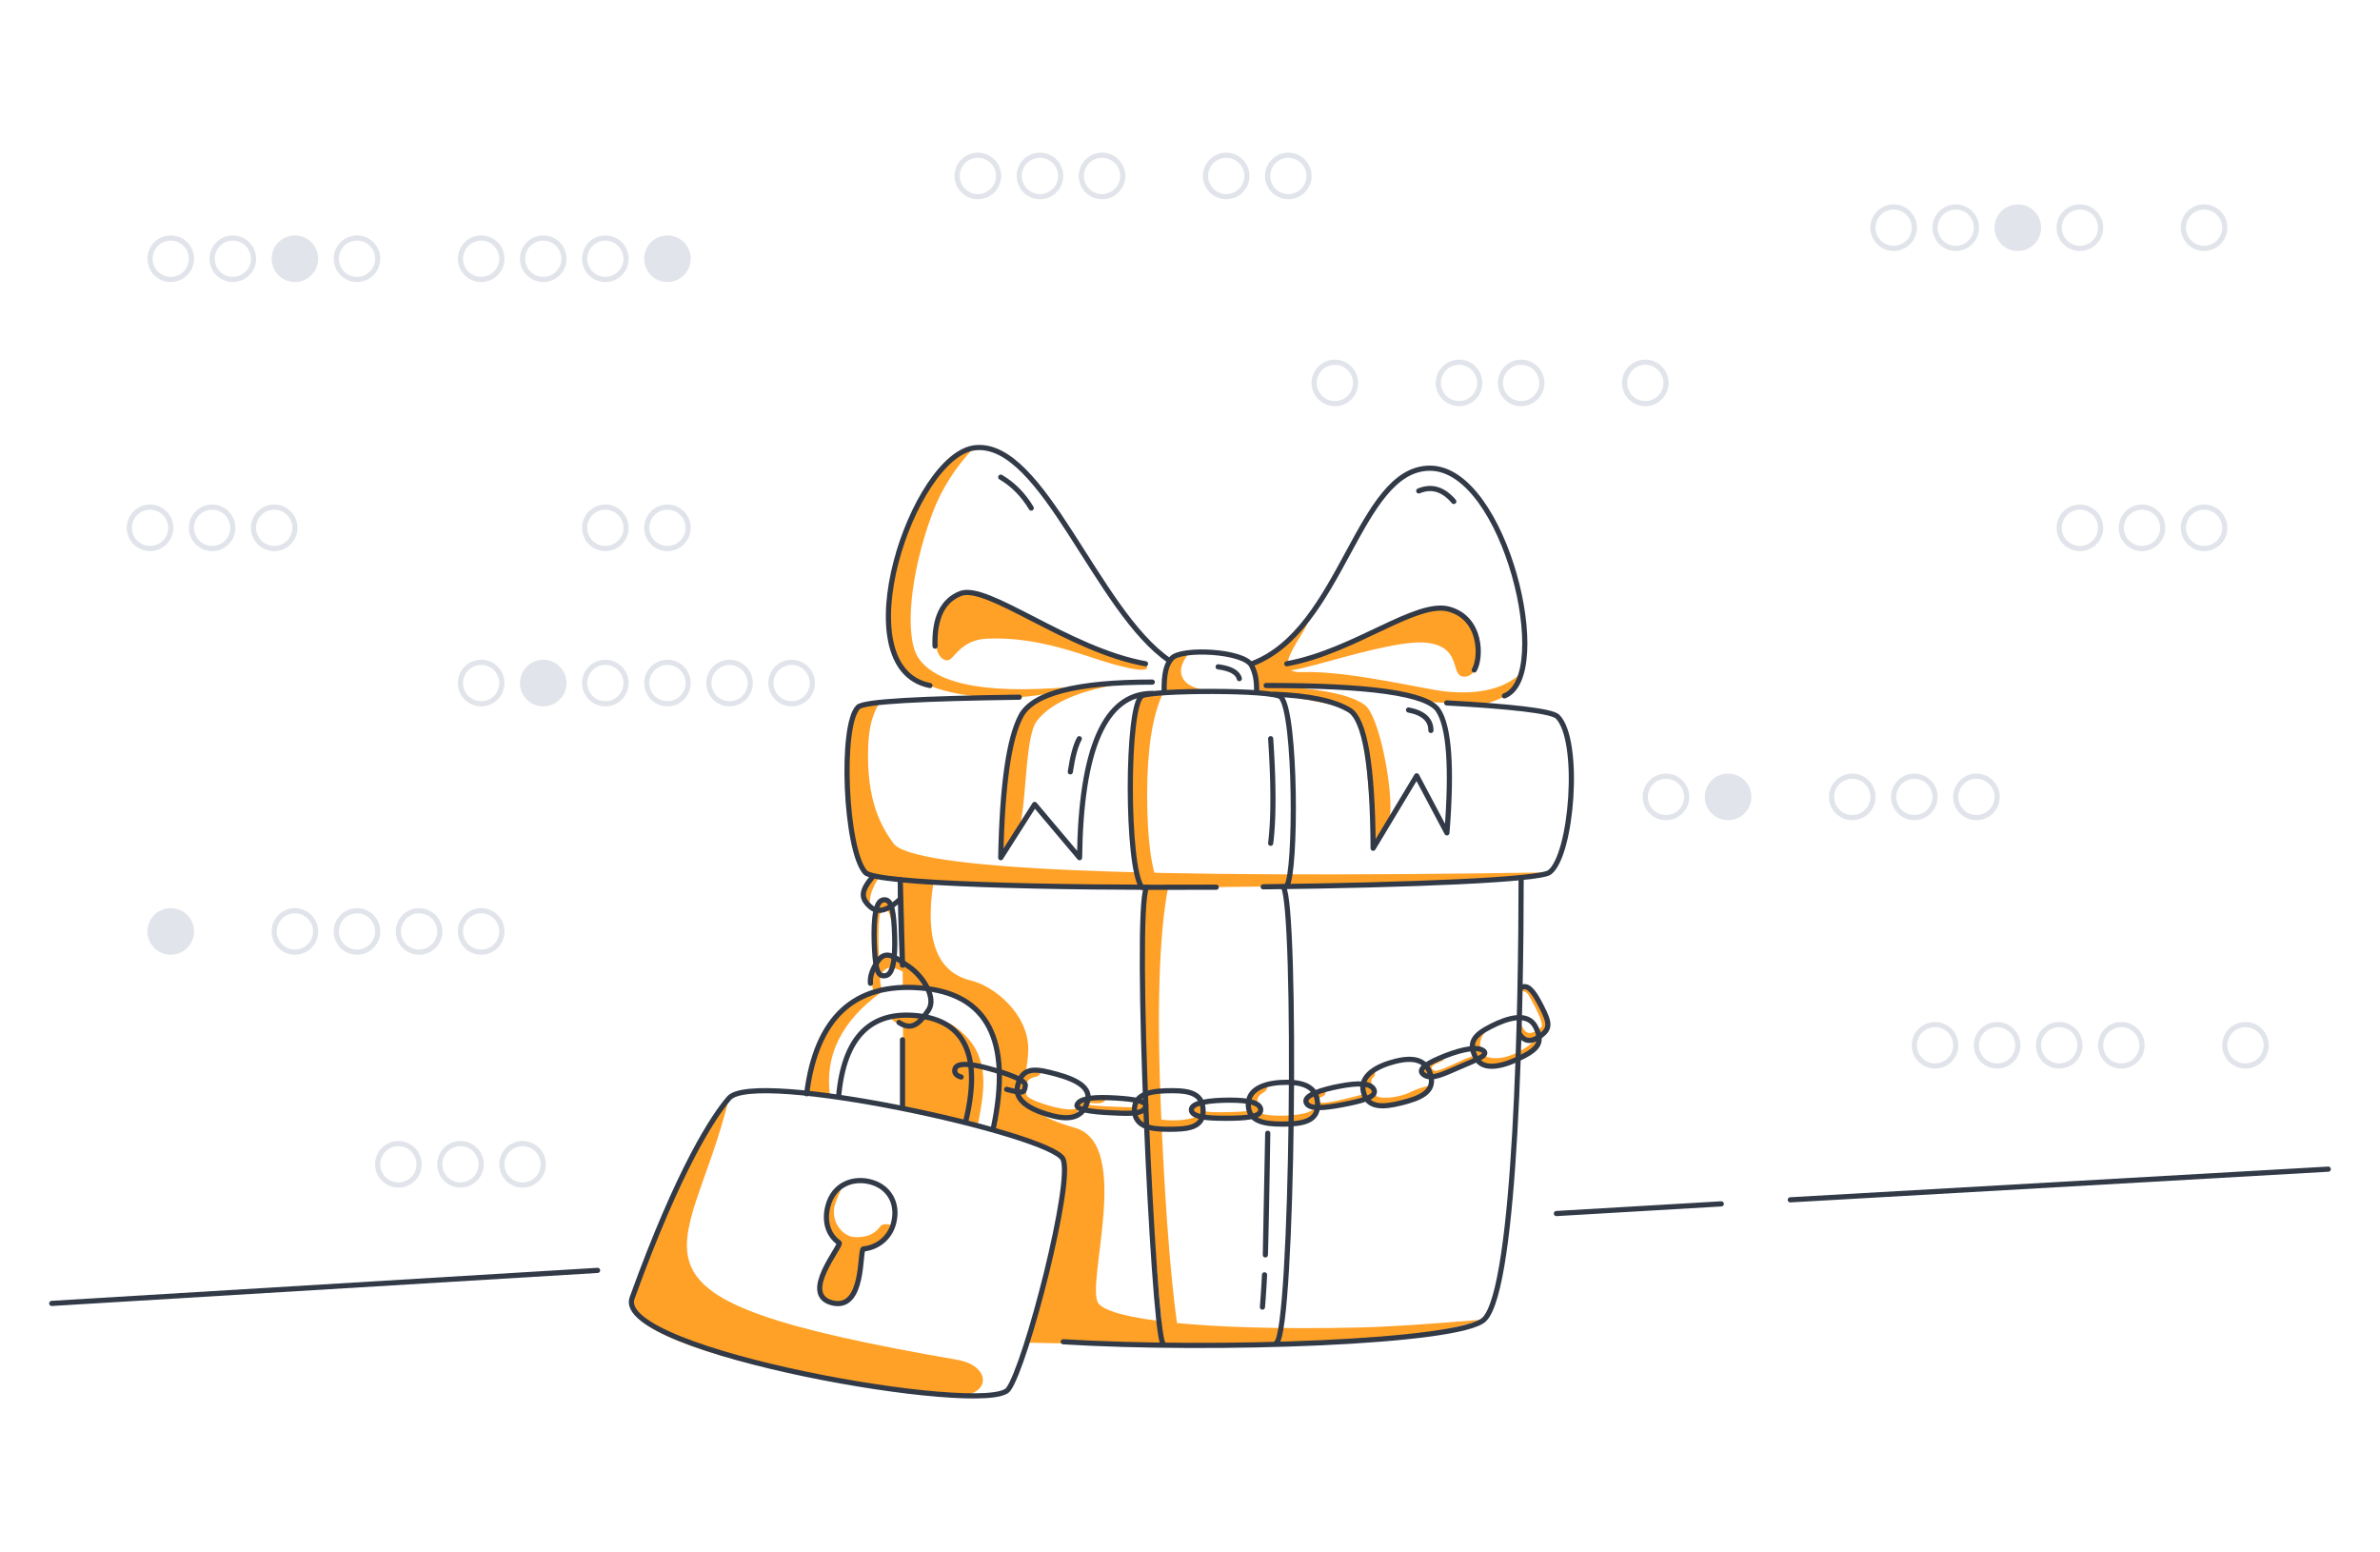 <svg width="460" height="300" fill="none" xmlns="http://www.w3.org/2000/svg"><path d="M33 184a4 4 0 1 0 0-8 4 4 0 0 0 0 8Z" fill="#E1E4EA" stroke="#E1E4EA"/><path d="M93 136a4 4 0 1 0 0-8 4 4 0 0 0 0 8ZM33 54a4 4 0 1 0 0-8 4 4 0 0 0 0 8ZM258 78a4 4 0 1 0 0-8 4 4 0 0 0 0 8ZM366 48a4 4 0 1 0 0-8 4 4 0 0 0 0 8ZM322 158a4 4 0 1 0 0-8 4 4 0 0 0 0 8ZM374 206a4 4 0 1 0 0-8 4 4 0 0 0 0 8ZM189 38a4 4 0 1 0 0-8 4 4 0 0 0 0 8ZM57 184a4 4 0 1 0 0-8 4 4 0 0 0 0 8ZM117 136a4 4 0 1 0 0-8 4 4 0 0 0 0 8ZM141 136a4 4 0 1 0 0-8 4 4 0 0 0 0 8Z" stroke="#E1E4EA"/><path d="M57 54a4 4 0 1 0 0-8 4 4 0 0 0 0 8Z" fill="#E1E4EA" stroke="#E1E4EA"/><path d="M282 78a4 4 0 1 0 0-8 4 4 0 0 0 0 8Z" stroke="#E1E4EA"/><path d="M390 48a4 4 0 1 0 0-8 4 4 0 0 0 0 8Z" fill="#E1E4EA" stroke="#E1E4EA"/><path d="M398 206a4 4 0 1 0 0-8 4 4 0 0 0 0 8ZM213 38a4 4 0 1 0 0-8 4 4 0 0 0 0 8ZM81 184a4 4 0 1 0 0-8 4 4 0 0 0 0 8ZM89 229a4 4 0 1 0 0-8 4 4 0 0 0 0 8ZM414 106a4 4 0 1 0 0-8 4 4 0 0 0 0 8ZM41 106a4 4 0 1 0 0-8 4 4 0 0 0 0 8ZM117 106a4 4 0 1 0 0-8 4 4 0 0 0 0 8ZM117 54a4 4 0 1 0 0-8 4 4 0 0 0 0 8ZM370 158a4 4 0 1 0 0-8 4 4 0 0 0 0 8ZM237 38a4 4 0 1 0 0-8 4 4 0 0 0 0 8Z" stroke="#E1E4EA"/><path d="M105 136a4 4 0 1 0 0-8 4 4 0 0 0 0 8Z" fill="#E1E4EA" stroke="#E1E4EA"/><path d="M45 54a4 4 0 1 0 0-8 4 4 0 0 0 0 8ZM378 48a4 4 0 1 0 0-8 4 4 0 0 0 0 8Z" stroke="#E1E4EA"/><path d="M334 158a4 4 0 1 0 0-8 4 4 0 0 0 0 8Z" fill="#E1E4EA" stroke="#E1E4EA"/><path d="M386 206a4 4 0 1 0 0-8 4 4 0 0 0 0 8ZM201 38a4 4 0 1 0 0-8 4 4 0 0 0 0 8ZM69 184a4 4 0 1 0 0-8 4 4 0 0 0 0 8ZM77 229a4 4 0 1 0 0-8 4 4 0 0 0 0 8ZM402 106a4 4 0 1 0 0-8 4 4 0 0 0 0 8ZM29 106a4 4 0 1 0 0-8 4 4 0 0 0 0 8ZM129 136a4 4 0 1 0 0-8 4 4 0 0 0 0 8ZM153 136a4 4 0 1 0 0-8 4 4 0 0 0 0 8ZM69 54a4 4 0 1 0 0-8 4 4 0 0 0 0 8ZM105 54a4 4 0 1 0 0-8 4 4 0 0 0 0 8ZM294 78a4 4 0 1 0 0-8 4 4 0 0 0 0 8ZM402 48a4 4 0 1 0 0-8 4 4 0 0 0 0 8ZM358 158a4 4 0 1 0 0-8 4 4 0 0 0 0 8ZM410 206a4 4 0 1 0 0-8 4 4 0 0 0 0 8ZM93 184a4 4 0 1 0 0-8 4 4 0 0 0 0 8ZM101 229a4 4 0 1 0 0-8 4 4 0 0 0 0 8ZM426 106a4 4 0 1 0 0-8 4 4 0 0 0 0 8ZM53 106a4 4 0 1 0 0-8 4 4 0 0 0 0 8ZM129 106a4 4 0 1 0 0-8 4 4 0 0 0 0 8ZM93 54a4 4 0 1 0 0-8 4 4 0 0 0 0 8Z" stroke="#E1E4EA"/><path d="M129 54a4 4 0 1 0 0-8 4 4 0 0 0 0 8Z" fill="#E1E4EA" stroke="#E1E4EA"/><path d="M318 78a4 4 0 1 0 0-8 4 4 0 0 0 0 8ZM426 48a4 4 0 1 0 0-8 4 4 0 0 0 0 8ZM382 158a4 4 0 1 0 0-8 4 4 0 0 0 0 8ZM434 206a4 4 0 1 0 0-8 4 4 0 0 0 0 8ZM249 38a4 4 0 1 0 0-8 4 4 0 0 0 0 8Z" stroke="#E1E4EA"/><path fill-rule="evenodd" clip-rule="evenodd" d="M252.213 216.48c2.518-.591 1.581-2.443 2.281-2.815.368-.196-.477 1.051-2.444 1.504-2.94.679-8.034.528-8.382-.169-2.226-4.466 1.949-3.227 1.126-5.303-3.198 1.63-4.089 2.712-2.595 5.644 1.494 2.931 8.187 1.568 10.014 1.139Z" fill="#FFA126"/><path fill-rule="evenodd" clip-rule="evenodd" d="M241.213 215.778c2.519-.256 1.581-1.059 2.281-1.22.368-.085-.436-.04-2.403.156-2.94.295-7.912.302-8.259 0-2.226-1.935 1.786-.976.963-1.876-3.199.706-4.089 1.175-2.596 2.446 1.494 1.271 8.187.68 10.014.494ZM218.217 214.989c2.584.044 2.194-.663 2.968-.72.409-.03-.184-.245-2.199-.281-3.014-.055-8.355-.272-8.465-.538-.349-.843 2.626.578 3.268-1.139-3.524.237-5.995.49-5.367 1.609.628 1.12 7.921 1.038 9.795 1.069Z" fill="#FFA126"/><path fill-rule="evenodd" clip-rule="evenodd" d="M206.072 215.676c2.579.216 2.26-1.835 3.04-1.973.411-.072-.779.852-2.789.676-3.006-.263-7.804-1.981-7.919-2.751-.737-4.935 2.85-2.466 2.709-4.695-3.545.561-4.727 1.315-4.212 4.565.515 3.25 7.302 4.021 9.171 4.178ZM169.319 186.159c.275 2.851 1.214 1.831 1.394 2.627.096.419-.523-.559-.734-2.785-.315-3.328-.194-9.068.159-9.446 2.262-2.422 1.603 2.261 2.653 1.374-.79-3.638-1.326-4.664-2.811-3.037-1.486 1.626-.86 9.199-.661 11.267ZM230.213 217.48c2.518-.591 1.581-2.443 2.281-2.815.368-.196-.477 1.051-2.444 1.504-2.94.679-6.713.266-7.061-.431-2.226-4.465.628-2.965-.195-5.041-3.198 1.63-4.089 2.712-2.595 5.644 1.494 2.931 8.187 1.568 10.014 1.139ZM290.991 205.695c2.519-.591 5.486-3.163 6.186-3.535.368-.196.848-2.12-.836-.771-5.695 4.563-9.484 2.956-9.831 2.259-2.226-4.465 4.863-6.943 1.665-5.313-3.199 1.63-4.469 3.073-2.975 6.005 1.493 2.932 3.965 1.784 5.791 1.355ZM221.399 128.274c-9.178-2.926-15.467-5.335-18.869-7.226-5.103-2.836-12.839-6.56-15.562-6.56-1.152 0-4.458 1.914-5.403 4.589-1.669 4.727-.436 8.535 1.518 8.535 1.332 0 2.424-3.984 7.74-4.201 10.232-.418 18.745 3.378 24.059 4.863 5.543 1.548 7.715 1.548 6.517 0Z" fill="#FFA126"/><path fill-rule="evenodd" clip-rule="evenodd" d="M188.28 86.478c-3.466 1.404-6.61 4.31-9.431 8.72-3.526 5.511-6.237 15.429-6.523 17.214-1.201 7.488.268 15.01 2.331 17.022 5.005 4.88 16.004 5.775 22.343 5.297 4.226-.319 8.494-1.07 12.805-2.255-17.933 1.877-28.712.078-32.338-5.398-2.635-3.979-1.699-16.03 2.774-27.962 1.73-4.614 4.409-8.826 8.039-12.638ZM230 126c-2.232.289-3.565.838-4 1.647-.436.809-.771 2.799-1.006 5.97l16.979.468c-7.064.009-11.328-.749-12.793-2.273-1.465-1.523-1.192-3.461.82-5.812Z" fill="#FFA126"/><path fill-rule="evenodd" clip-rule="evenodd" d="M219.149 131.812c-11.832.765-18.927 2.78-21.285 6.046-2.358 3.265-3.839 12.433-4.443 27.504.85-1.006 1.908-2.501 3.176-4.485 1.901-2.977 1.282-18.202 3.778-21.503 2.892-3.827 9.15-6.347 18.774-7.562ZM242.89 133.766c12.092 1.557 18.603 3.077 19.534 4.559.931 1.483 1.922 10.016 2.972 25.598a77.084 77.084 0 0 0 2.946-5.148c1.479-2.814-1.377-20.097-4.527-22.507-2.881-2.204-9.856-3.468-20.925-3.791v1.289ZM247.949 129.476c-1.021-1.085 1.974-1.419 5.811-2.647 4.392-1.405 9.886-3.699 12.735-5.149 5.338-2.716 14.732-6.8 17.545-1.409 2.813 5.391 1.848 10.492-1.027 10.492-2.876 0-.217-5.868-7.444-6.568-7.227-.7-26.408 6.568-27.62 5.281Z" fill="#FFA126"/><path fill-rule="evenodd" clip-rule="evenodd" d="M254.331 117.088c-2.733 3.903-4.779 6.413-6.138 7.529-1.359 1.116-3.432 2.335-6.219 3.656l1.282 4.203c9.937.4 16.182.601 18.733.601 2.551 0 7.14.841 13.767 2.524l10.471.678c2.547-.7 4.296-1.431 5.246-2.194.951-.762 1.86-2.163 2.727-4.202-3.25 3.18-8.211 4.425-14.882 3.734-4.13-.428-18.776-4.053-27.636-3.734-4.441.16-3.011-2.68 0-7.504.627-1.005 1.51-2.768 2.649-5.291ZM170.151 135.613c-2.312.072-3.741.416-4.287 1.034-.365.412-2.126 6.239-2.153 13.082-.034 8.527 1.18 17.93 4.107 19.342 2.928 1.411 33.696 2.42 57.176 2.404 11.602-.008 39.747-.275 64.092-1.476 4.277-.212 7.745-.682 10.404-1.412-80.933 1.281-123.208-.596-126.826-5.631-2.214-3.083-5.326-8.09-4.846-19.079.154-3.518.932-6.273 2.333-8.264Z" fill="#FFA126"/><path fill-rule="evenodd" clip-rule="evenodd" d="m180.375 170.825-6.156-.825.282 20.552c4.876.508 8.174 1.056 9.891 1.643 1.027.351 5.669 2.827 7.745 7.955 2.377 5.875.436 13.437 0 17.784 5.907 2.905 9.15 3.367 13.365 6.066 0 8.175-2.255 20-6.766 35.476 28.914.575 48.854.575 59.821 0 10.967-.574 20.341-2.067 28.122-4.476-10.685.903-18.623 1.413-23.814 1.531-31.83.723-48.418-1.75-50.559-4.649-2.61-3.535 6.693-30.79-4.572-33.948-13.57-3.804-8.998-8.465-8.998-15.24 0-6.776-6.599-12.142-11.035-13.197-6.527-1.554-8.97-7.778-7.326-18.672ZM224.711 134.084c-2.208 0-3.541.13-4 .391-.688.391-2.25 9.305-2.25 18.07 0 5.844.75 12.154 2.25 18.93h3.414c-1.604-3.306-2.406-9.283-2.406-17.931 0-8.647.997-15.134 2.992-19.46Z" fill="#FFA126"/><path fill-rule="evenodd" clip-rule="evenodd" d="M225.771 171.477h-4.186c-1.445 0-.96 13.719.083 40.871.695 18.101 1.814 33.985 3.356 47.652h3.121c-1.589-9.261-2.825-24.015-3.708-44.262-.883-20.246-.438-35 1.334-44.261ZM170.242 191.805c0-.998-7.809 2.327-10.756 7.88-2.948 5.552-3.577 9.585-3.577 11.087 0 .397 1.505.721 4.514.971-1.07-7.738 2.202-14.384 9.819-19.938ZM174.533 196.314v17.684c0 .398 4.034 1.331 12.101 2.8 1.674-6.669 1.378-11.92-.887-15.753-2.264-3.834-6.002-5.411-11.214-4.731Z" fill="#FFA126"/><path fill-rule="evenodd" clip-rule="evenodd" d="M183.333 197.59c8.726 5.262 6.889 12.958 5.716 19.534-.039.222-.796.038-2.269-.55 2.058-8.679.909-15.007-3.447-18.984ZM163.054 229.28c-2.526 1.686-3.676 3.74-3.451 6.162.153 1.645 1.344 3.869 2.611 4.737.725.497-6.788 9.964-1.376 11.592 5.945 1.788 5.293-10.353 6.026-10.428a6.42 6.42 0 0 0 .781-.128c2.252-.511 3.744-1.993 4.476-4.446-.487-.261-1.071-.261-1.753 0-.346.132-1.204 2.475-5.145 2.301-2.614-.116-4.962-3.436-3.688-6.755.849-2.213 1.355-3.225 1.519-3.035Z" fill="#FFA126"/><path fill-rule="evenodd" clip-rule="evenodd" d="M183.238 269.749c8.647.739 8.647-5.782 1.833-6.961-70.659-12.222-51.864-18.774-44.176-50.559-2.934 3.393-9.583 13.315-18.725 38.603-3.741 10.35 51.958 18.917 61.068 18.917ZM282.707 205.955c2.387-.841 3.663-2.059 4.306-2.374.338-.165-2.463.4-4.306 1.26-2.556 1.195-4.981 2.278-5.386 2.089-2.596-1.21 4-2.089.846-2.428-2.944 1.412-4.265 2.645-2.529 3.432 1.736.786 5.339-1.369 7.069-1.979ZM272.631 212.54c2.519-.591 3.425-2.408 4.125-2.78.368-.195-2.129.303-4.125 1.268-2.77 1.339-6.348 1.348-6.695.651-2.226-4.466.495-2.751-.328-4.827-3.198 1.63-2.902 2.555-1.408 5.487 1.494 2.932 6.604.63 8.431.201Z" fill="#FFA126"/><path fill-rule="evenodd" clip-rule="evenodd" d="M262.419 212.799c2.458-.612 2.402-1.046 3.072-1.307.352-.138-.147-.474-2.066 0-2.87.708-7.88 2.169-8.827 1.393-.948-.775 2.446-.822 1.379-2.13-3.066 1.164-4.218 2.102-2.557 3.187s7.217-.7 8.999-1.143ZM296.962 192.801c-.765-2.472-3.12-2.405-3.176-1.819-.13 1.364.697-.353 1.799 1.57 1.529 2.67 2.889 5.522 2.277 6.011-4.082 3.266-3.36-2.364-4.434.195 1.848 3.077 2.01 2.759 4.83 1.064 2.821-1.695-.741-5.229-1.296-7.021ZM170.445 191.189c-.35-1.113-.418-1.965-.203-2.554 1.096-3.007 3.718-.963 4.702-.704.551.145.516-.64-.407-2.279-3.374-1.228-4.772-1.142-5.898 1.95-.346.95-.265 2.341.241 4.173l1.565-.586ZM175.274 196.828c-3.373-1.228-2.082-.405-2.445-.405-2.398 0 3.639 3.646 2.445.405ZM166.854 172.14c-1.043 2.368 1.417 2.062 1.293 2.845-.066.412-.239-1.462.582-3.305 1.228-2.757 1.436-2.011 2.202-1.869 3.27.607 2.537.309-2.202-.892a16.686 16.686 0 0 0-1.875 3.221Z" fill="#FFA126"/><path d="M173.754 197.591c2.596 1.75 4.089-.009 5.699-2.396 1.61-2.387-1.146-6.611-3.742-8.362-2.596-1.751-4.45-3.477-6.06-1.09-1.073 1.592-1.544 3.017-1.412 4.277" stroke="#323A48" stroke-linecap="round"/><path clip-rule="evenodd" d="M169.028 183.487c.22 4.017.658 5.46 2.299 5.008 1.64-.452 1.747-5.063 1.527-9.081-.22-4.017-.683-5.92-2.323-5.468-1.641.452-1.723 5.523-1.503 9.541Z" stroke="#323A48"/><path d="M194.563 210.515c3.632.973 3.302.512 3.61-.639.308-1.151-3.705-2.492-7.337-3.466-3.632-.973-5.945-.997-6.253.154-.206.767.189 1.289 1.185 1.566" stroke="#323A48" stroke-linecap="round"/><path clip-rule="evenodd" d="M203.512 215.641c3.483.869 5.909.246 6.705-2.946.796-3.193-3.864-4.59-7.347-5.459-3.484-.868-5.389-.612-6.185 2.58-.796 3.193 3.344 4.957 6.827 5.825Z" stroke="#323A48"/><path clip-rule="evenodd" d="M216.402 215.119c3.57.13 4.71-.205 5.054-1.339.344-1.135-3.593-1.525-7.163-1.655-3.571-.131-5.784.285-6.128 1.419-.344 1.134 4.667 1.445 8.237 1.575ZM294.174 204.258c3.198-1.63 4.102-2.887 2.609-5.819-1.494-2.932-5.41-1.732-8.608-.103-3.199 1.63-4.469 3.073-2.975 6.005 1.493 2.932 5.775 1.547 8.974-.083Z" stroke="#323A48"/><path d="M293.536 199.583c.907 1.61 2.17 1.901 3.788.872 2.426-1.543 2.284-2.644.604-5.942-1.681-3.298-2.698-4.297-3.928-3.67" stroke="#323A48"/><path clip-rule="evenodd" d="M282.211 206.145c3.099-1.332 5.848-2.29 4.354-3.186-1.494-.897-5.207.184-8.305 1.516-3.098 1.331-4.409 2.41-2.915 3.307 1.494.897 3.768-.305 6.866-1.637Z" stroke="#323A48"/><path clip-rule="evenodd" d="M270.825 213.136c3.484-.869 6.524-2.039 5.728-5.232-.796-3.193-3.381-3.677-6.864-2.809-3.484.869-6.966 2.735-6.17 5.928.796 3.193 3.823 2.981 7.306 2.113Z" stroke="#323A48"/><path clip-rule="evenodd" d="M259.515 213.467c3.512-.662 6.61-1.428 6.066-2.824-.543-1.395-3.064-1.419-6.576-.756-3.512.662-7.1 1.78-6.557 3.175.544 1.396 3.555 1.068 7.067.405Z" stroke="#323A48"/><path clip-rule="evenodd" d="M247.845 217.227c3.59 0 6.824-.4 6.824-3.691 0-3.29-2.392-4.386-5.982-4.386-3.589 0-7.42.969-7.42 4.259 0 3.291 2.988 3.818 6.578 3.818Z" stroke="#323A48"/><path clip-rule="evenodd" d="M236.845 216.103c3.59 0 6.824-.174 6.824-1.6 0-1.426-2.392-1.901-5.982-1.901-3.589 0-7.42.419-7.42 1.846 0 1.426 2.988 1.655 6.578 1.655Z" stroke="#323A48"/><path clip-rule="evenodd" d="M225.845 218.227c3.59 0 6.686-.209 6.686-3.499s-2.364-3.955-5.954-3.955c-3.589 0-7.31.346-7.31 3.636 0 3.291 2.988 3.818 6.578 3.818Z" stroke="#323A48"/><path d="M168.82 169.254c-2.307 2.75-2.716 4.204-.511 6.054 1.644 1.38 3.767.236 5.697-1.574" stroke="#323A48"/><path d="M205.502 259.291c28.84 1.768 76.851.193 81.381-4.329C293.124 248.733 294 193.023 294 170m-120 0c0 3.655.14 9.523.436 16.527L174 170Zm.436 30.93V214v-13.07Z" stroke="#323A48" stroke-linecap="round" stroke-linejoin="round"/><path d="M197 134.73c-18.647.258-30.002.802-31.136 1.917-3.508 3.451-2.499 27.553 1.36 31.94 1.967 2.237 35.181 3.044 67.844 2.864m9.082-.075c28.032-.313 53.416-1.339 55.34-2.789 4.348-3.274 6.093-25.507 1.551-30.1-1.102-1.114-9.413-1.999-21.423-2.651M224.998 133.766c-.053-3.709.434-5.352 1.461-6.529 1.811-2.074 13.966-1.489 15.444 1.373.792 1.531.986 3.04.986 4.969M226 127.646c-14.024-9.555-24.397-42.426-37.474-41.13-12.076 1.196-25.935 42.556-8.789 45.96M241.973 128.274c17.489-6.572 20.493-37.797 34.402-37.797 14.528 0 24.119 40.214 14.393 44" stroke="#323A48" stroke-linecap="round" stroke-linejoin="round"/><path d="M221.399 128.274c-14.934-2.695-30.609-15.598-35.768-13.571-3.44 1.352-5.076 4.738-4.908 10.16M248.711 128.273c13.058-2.389 25.011-12.304 31.354-10.551 6.344 1.754 6.28 9.384 4.875 11.754M221.586 171.479c-2.437 5.11 1.319 84.743 3.125 87.996M248.028 171.375c2.63 3.702 1.896 85.796-1.317 88.1" stroke="#323A48" stroke-linecap="round" stroke-linejoin="round"/><path clip-rule="evenodd" d="M194.873 268.502c3.442-4.612 12.747-40.637 10.538-44.587-2.727-4.876-59.594-17.379-64.516-11.685-2.934 3.394-9.583 13.316-18.725 38.604-3.741 10.35 68.754 22.961 72.703 17.668Z" stroke="#323A48" stroke-linejoin="round"/><path clip-rule="evenodd" d="M172.721 236.343c-.745 2.93-3.149 4.739-5.84 5.006-.8.079.313 12.015-6.044 10.421-6.357-1.594 1.995-11.157 1.351-11.608-2.041-1.426-2.948-3.952-2.192-7.018 1.137-4.469 5.164-5.651 8.433-4.694 3.383.958 5.259 4.092 4.292 7.893Z" stroke="#323A48" stroke-linecap="round" stroke-linejoin="round"/><path d="M155.909 211.37c1.859-14.726 9.227-21.542 22.104-20.448 12.877 1.094 17.542 10.098 13.997 27.012" stroke="#323A48" stroke-linecap="round" stroke-linejoin="round"/><path d="M162.104 211.69c1.067-11.305 6.188-16.434 15.362-15.387 9.175 1.047 12.23 7.879 9.168 20.496M346.026 231.862 450 225.936M10 251.881l105.5-6.382L10 251.881Zm290.815-17.368 31.869-1.869-31.869 1.869ZM244.711 132.475c20.01-.022 31.089 1.56 33.235 4.746 2.147 3.186 2.717 11.094 1.709 23.726l-5.842-11.022-8.417 13.996c-.093-16.014-1.62-24.914-4.583-26.7-2.963-1.786-7.837-2.806-14.621-3.062M222.711 131.813c-14.574-.009-23.031 2.16-25.372 6.506-2.341 4.346-3.647 13.488-3.918 27.427l6.551-10.293 8.681 10.293c.27-21.164 4.956-31.746 14.058-31.746" stroke="#323A48" stroke-linecap="round" stroke-linejoin="round"/><path d="M248.711 171.162c1.827-2.688 1.827-32.98-1.102-36.431-1.285-1.513-25.032-1.371-26.898-.255-3 1.795-3 33.176 0 37M274.211 94.869c2.492-1.031 4.75-.353 6.773 2.035M193.421 92.213c2.37 1.388 4.336 3.377 5.899 5.969M272.24 137.205c2.882.56 4.323 1.877 4.323 3.951M208.6 142.756c-.717 1.319-1.295 3.453-1.734 6.403M235.436 128.859c2.426.322 3.792 1.084 4.096 2.286" stroke="#323A48" stroke-linecap="round" stroke-linejoin="round"/><path d="M245.592 142.756c.587 8.772.587 15.506 0 20.201M244.407 246.362a198.902 198.902 0 0 1-.407 6.229M245.025 219c-.192 12.226-.345 20.059-.46 23.499l.46-23.499Z" stroke="#323A48" stroke-linecap="round" stroke-linejoin="round"/></svg>